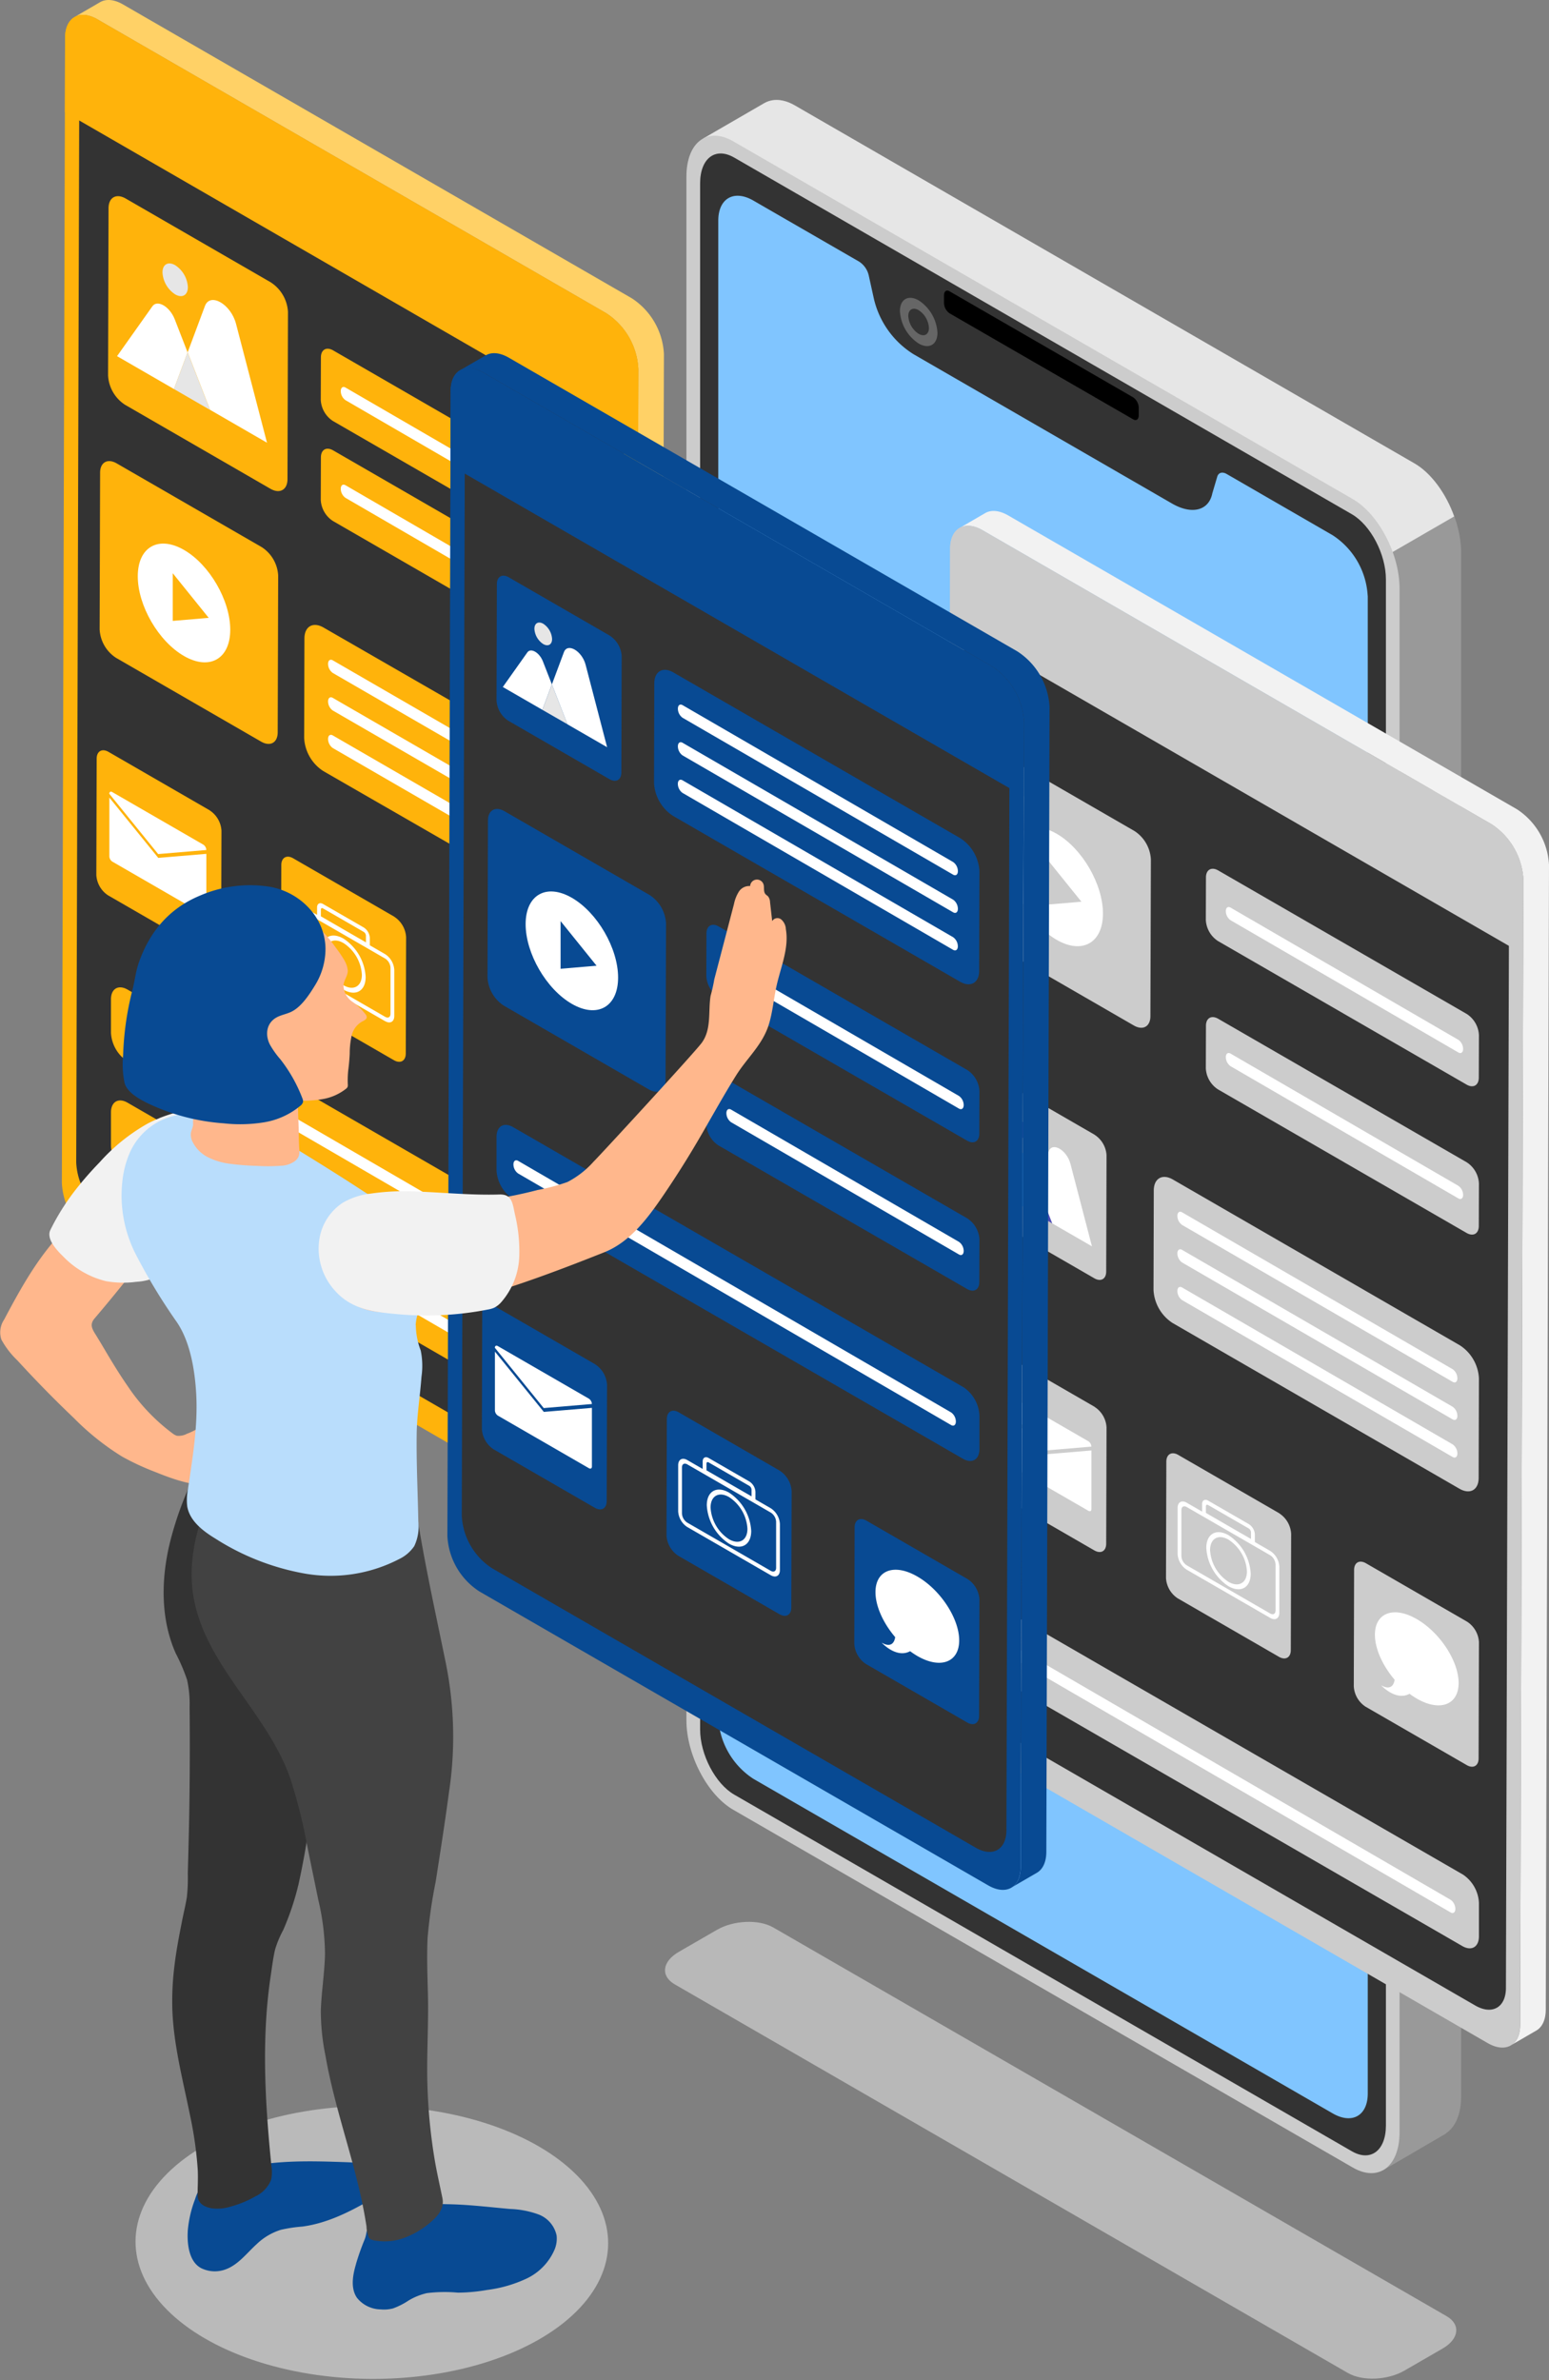 <svg xmlns="http://www.w3.org/2000/svg" width="296.531" height="455.522" viewBox="0 0 296.531 455.522">
  <rect x="0" y="0" width="296.531" height="455.522" fill="#808080" stroke="none"/>
  <g id="_1_1_C" data-name="1_1_C" transform="translate(-73.979 -8.913)">
    <g id="Grupo_112100" data-name="Grupo 112100" transform="translate(201.286 28.04)">
      <path id="Trazado_116216" data-name="Trazado 116216" d="M303.256,379.9,174.361,305.505c-2.752-1.589-2.416-4.381.775-6.215l7.314-4.225c3.192-1.835,8-2.042,10.764-.452L322.109,369c2.765,1.589,2.416,4.38-.775,6.215l-7.314,4.225c-3.192,1.835-8,2.042-10.764.452Z" transform="translate(-172.5 55.123)" fill="#f2f2f2" opacity="0.49"/>
      <path id="Trazado_116217" data-name="Trazado 116217" d="M314.275,93.251,195.666,24.766c-2.223-1.292-4.238-1.318-5.8-.439L178.17,31.1,191.945,41.81l3.373-.853V322.019c0,6.59,4.006,14.253,8.955,17.108L308.267,415.25v4.691l12.108-7.068v-.052c1.757-1.163,2.869-3.605,2.869-7.055V110.347c0-6.59-4.006-14.253-8.955-17.108Z" transform="translate(-170.843 -23.713)" fill="#999"/>
      <path id="Trazado_116218" data-name="Trazado 116218" d="M296.146,118.335V105.064l-11.668,8.761L233.5,92.465,195.3,64.671V40.946l-3.385.84-13.749-10.7,11.694-6.771c1.576-.879,3.566-.84,5.8.426l118.6,68.5c3.269,1.874,6.1,5.828,7.65,10.182l-25.779,14.9Z" transform="translate(-170.843 -23.715)" fill="#e6e6e6"/>
      <g id="Grupo_112098" data-name="Grupo 112098" transform="translate(4.096 6.84)">
        <path id="Trazado_116219" data-name="Trazado 116219" d="M303.234,417.853,184.625,349.381c-4.949-2.856-8.955-10.518-8.955-17.108V36.854c0-6.59,4.006-9.627,8.955-6.771L303.234,98.555c4.949,2.856,8.955,10.518,8.955,17.108V411.082C312.189,417.672,308.183,420.709,303.234,417.853Z" transform="translate(-175.67 -29.009)" fill="#ccc"/>
        <path id="Trazado_116220" data-name="Trazado 116220" d="M177.7,333.247V37.363c0-4.807,2.92-7.017,6.526-4.936L302.46,100.68c3.605,2.08,6.526,7.663,6.526,12.47V409.033c0,4.807-2.92,7.017-6.526,4.936L184.226,345.716c-3.605-2.08-6.526-7.663-6.526-12.47Z" transform="translate(-175.077 -28.239)" fill="#333"/>
        <path id="Trazado_116221" data-name="Trazado 116221" d="M304.724,114.46V401.079c0,4.264-3.011,5.944-6.693,3.825l-110.921-64.04a14.832,14.832,0,0,1-6.719-11.6V42.667c0-4.264,3.011-5.983,6.719-3.838l20.261,11.694a4.282,4.282,0,0,1,1.822,2.623l.943,4.277a17.056,17.056,0,0,0,7.688,10.841l49.452,28.557c3.773,2.171,7.017,1.344,7.688-1.951l.943-3.192c.233-.8.982-1.008,1.822-.517l20.287,11.72a14.8,14.8,0,0,1,6.693,11.591Z" transform="translate(-174.291 -26.41)" fill="#80c5ff"/>
        <g id="Grupo_112097" data-name="Grupo 112097" transform="translate(40.872 31.024)">
          <path id="Trazado_116222" data-name="Trazado 116222" d="M214.485,59.714c0,2.274-1.615,3.2-3.592,2.055a7.922,7.922,0,0,1-3.592-6.2c0-2.274,1.615-3.2,3.592-2.055A7.922,7.922,0,0,1,214.485,59.714Z" transform="translate(-207.3 -53.018)" fill="#666"/>
          <path id="Trazado_116223" data-name="Trazado 116223" d="M212.494,58.31c0,1.253-.879,1.757-1.977,1.124a4.376,4.376,0,0,1-1.977-3.4c0-1.24.879-1.757,1.977-1.124A4.356,4.356,0,0,1,212.494,58.31Z" transform="translate(-206.938 -52.544)" fill="#333"/>
        </g>
        <path id="Trazado_116224" data-name="Trazado 116224" d="M250.063,76.6,214.877,56.291a2.5,2.5,0,0,1-1.047-2V52.867c0-.775.465-1.124,1.047-.788l35.186,20.313a2.5,2.5,0,0,1,1.047,2v1.421C251.109,76.592,250.644,76.94,250.063,76.6Z" transform="translate(-164.52 -22.306)"/>
      </g>
      <g id="Grupo_112099" data-name="Grupo 112099" transform="translate(142.553 131.914)">
        <path id="Trazado_116225" data-name="Trazado 116225" d="M289.371,126.058a2.7,2.7,0,0,0-2.727.271,8.417,8.417,0,0,0-3.825,6.629l.1,35.109a2.66,2.66,0,0,0,1.124,2.455l2.132,1.24a2.66,2.66,0,0,1-1.124-2.455l-.1-35.109a8.451,8.451,0,0,1,3.825-6.629,2.7,2.7,0,0,1,2.727-.271l-2.132-1.24Z" transform="translate(-282.82 -125.801)" fill="#e6e6e6"/>
        <path id="Trazado_116226" data-name="Trazado 116226" d="M288.285,127.28c2.119-1.228,3.851-.246,3.851,2.2l.1,35.109a8.491,8.491,0,0,1-3.825,6.629c-2.119,1.228-3.851.22-3.851-2.2l-.1-35.109a8.451,8.451,0,0,1,3.825-6.629Z" transform="translate(-282.341 -125.524)" fill="#bfbfbf"/>
        <path id="Trazado_116227" data-name="Trazado 116227" d="M288.61,130.318c1.744-1.008,3.153-.194,3.153,1.8l.078,28.8a6.965,6.965,0,0,1-3.14,5.44c-1.744,1.008-3.153.181-3.153-1.8l-.078-28.8a6.925,6.925,0,0,1,3.14-5.44Z" transform="translate(-282.046 -124.608)" fill="#ccc"/>
      </g>
    </g>
    <g id="Grupo_112116" data-name="Grupo 112116" transform="translate(255.247 106.696)">
      <g id="Grupo_112101" data-name="Grupo 112101">
        <path id="Trazado_116228" data-name="Trazado 116228" d="M322.825,141.667l-97.4-56.236c-1.719-.982-3.269-1.085-4.393-.426l-4.9,2.843c1.124-.646,2.675-.556,4.393.426l97.4,56.236a13.533,13.533,0,0,1,6.151,10.648l-.62,219.141c0,1.938-.685,3.308-1.8,3.941l4.9-2.843c1.1-.646,1.783-2,1.8-3.941l.62-219.141a13.527,13.527,0,0,0-6.151-10.648Z" transform="translate(-213.713 -84.586)" fill="#f2f2f2"/>
        <path id="Trazado_116229" data-name="Trazado 116229" d="M324.625,154.516l-.039,14.24L324,373.656c-.013,3.915-2.765,5.479-6.19,3.515l-97.4-56.249A13.413,13.413,0,0,1,214.26,310.3l.581-204.9.039-14.24c.013-3.915,2.791-5.5,6.19-3.528l97.4,56.236a13.5,13.5,0,0,1,6.151,10.66Z" transform="translate(-214.26 -83.945)" fill="#ccc"/>
        <path id="Trazado_116230" data-name="Trazado 116230" d="M321.25,156.764l-.039,13.529-.556,194.693c-.013,3.709-2.636,5.207-5.879,3.334l-92.546-53.445a12.739,12.739,0,0,1-5.841-10.092l.556-194.693.039-13.529c.013-3.709,2.649-5.233,5.879-3.36l92.546,53.432A12.808,12.808,0,0,1,321.25,156.764Z" transform="translate(-213.638 -82.304)" fill="#333"/>
      </g>
      <g id="Grupo_112102" data-name="Grupo 112102" transform="translate(4.872 44.785)">
        <path id="Trazado_116231" data-name="Trazado 116231" d="M249.068,135.714a6.911,6.911,0,0,1,3.14,5.44l-.09,29.979c0,2-1.421,2.8-3.166,1.8L221.17,156.893a6.911,6.911,0,0,1-3.14-5.44l.09-29.979c0-1.99,1.421-2.8,3.166-1.8Z" transform="translate(-218.03 -119.245)" fill="#ccc"/>
        <path id="Trazado_116232" data-name="Trazado 116232" d="M232.531,132.675c-4.884-2.817-8.851-.569-8.851,5.04s3.954,12.444,8.851,15.261,8.851.556,8.851-5.039S237.416,135.492,232.531,132.675Zm-2.158,13.594v-9.136l6.887,8.541-6.887.581Z" transform="translate(-216.379 -115.676)" fill="#fff"/>
      </g>
      <g id="Grupo_112105" data-name="Grupo 112105" transform="translate(6.603 107.903)">
        <path id="Trazado_116233" data-name="Trazado 116233" d="M241.066,179.59a5,5,0,0,1,2.261,3.915l-.065,22.238c0,1.434-1.021,2.016-2.274,1.292l-19.357-11.177a4.98,4.98,0,0,1-2.261-3.915l.065-22.238c0-1.434,1.021-2.029,2.274-1.305l19.357,11.177Z" transform="translate(-219.37 -168.091)" fill="#ccc"/>
        <g id="Grupo_112104" data-name="Grupo 112104" transform="translate(1.202 8.972)">
          <g id="Grupo_112103" data-name="Grupo 112103" transform="translate(0 4.871)">
            <path id="Trazado_116234" data-name="Trazado 116234" d="M229.694,185.644l-1.822,4.884-7.572-4.368,4.7-6.629c.659-.93,2.313.026,2.972,1.719l1.719,4.406Z" transform="translate(-220.3 -178.697)" fill="#57b2ff"/>
            <path id="Trazado_116235" data-name="Trazado 116235" d="M230.967,191.843l-4.807-2.778,1.822-4.884Z" transform="translate(-218.588 -177.232)" fill="#4d4bb7"/>
            <path id="Trazado_116236" data-name="Trazado 116236" d="M238.127,197.781l-7.572-4.368-2.985-7.65,2.3-6.164c.685-1.848,3.45-.246,4.148,2.391l4.122,15.8Z" transform="translate(-218.176 -178.803)" fill="#fff"/>
          </g>
          <path id="Trazado_116237" data-name="Trazado 116237" d="M228.366,178.182c0,1.073-.762,1.5-1.693.969a3.748,3.748,0,0,1-1.693-2.92c0-1.073.762-1.5,1.693-.969A3.748,3.748,0,0,1,228.366,178.182Z" transform="translate(-218.933 -175.034)" fill="#4d4bb7"/>
        </g>
      </g>
      <g id="Grupo_112106" data-name="Grupo 112106" transform="translate(49.568 68.477)">
        <path id="Trazado_116238" data-name="Trazado 116238" d="M302.563,165.362a5.106,5.106,0,0,1,2.339,4.057l-.026,8.115c0,1.5-1.06,2.093-2.352,1.344l-47.565-27.459a5.126,5.126,0,0,1-2.339-4.057l.026-8.115c0-1.5,1.06-2.093,2.352-1.344l47.565,27.459Z" transform="translate(-252.62 -137.579)" fill="#ccc"/>
        <path id="Trazado_116239" data-name="Trazado 116239" d="M300.109,168.668l-43.624-25.314c-.5-.284-.9.013-.9.685h0a2.165,2.165,0,0,0,.9,1.732l43.624,25.314c.5.284.9-.013.9-.685h0A2.165,2.165,0,0,0,300.109,168.668Z" transform="translate(-251.755 -135.924)" fill="#fff"/>
      </g>
      <g id="Grupo_112107" data-name="Grupo 112107" transform="translate(49.568 96.866)">
        <path id="Trazado_116240" data-name="Trazado 116240" d="M302.563,187.332a5.126,5.126,0,0,1,2.339,4.057l-.026,8.115c0,1.5-1.06,2.093-2.352,1.344l-47.565-27.459a5.106,5.106,0,0,1-2.339-4.057l.026-8.115c0-1.5,1.06-2.093,2.352-1.344l47.565,27.459Z" transform="translate(-252.62 -159.549)" fill="#ccc"/>
        <path id="Trazado_116241" data-name="Trazado 116241" d="M300.109,190.288l-43.624-25.314c-.5-.284-.9.013-.9.685h0a2.165,2.165,0,0,0,.9,1.732L300.109,192.7c.5.284.9-.013.9-.685h0A2.165,2.165,0,0,0,300.109,190.288Z" transform="translate(-251.755 -157.996)" fill="#fff"/>
      </g>
      <g id="Grupo_112109" data-name="Grupo 112109" transform="translate(6.603 159.978)">
        <path id="Trazado_116242" data-name="Trazado 116242" d="M241.066,219.89a5,5,0,0,1,2.261,3.915l-.065,22.238c0,1.434-1.021,2.016-2.274,1.292l-19.357-11.177a4.98,4.98,0,0,1-2.261-3.915L219.435,210c0-1.434,1.021-2.029,2.274-1.305l19.357,11.177Z" transform="translate(-219.37 -208.391)" fill="#ccc"/>
        <g id="Grupo_112108" data-name="Grupo 112108" transform="translate(2.481 7.919)">
          <path id="Trazado_116243" data-name="Trazado 116243" d="M239.872,225.659v.026l-9.226.775-9.355-11.539h0c0-.362.258-.5.569-.323l17.432,10.066a1.263,1.263,0,0,1,.569.982Z" transform="translate(-221.29 -214.519)" fill="#fff"/>
          <path id="Trazado_116244" data-name="Trazado 116244" d="M230.642,226.939l9.226-.775v11.229c0,.362-.258.5-.569.323L221.869,227.65a1.263,1.263,0,0,1-.569-.982V215.4l9.226,11.371.142.168Z" transform="translate(-221.287 -214.262)" fill="#fff"/>
        </g>
      </g>
      <g id="Grupo_112110" data-name="Grupo 112110" transform="translate(9.407 210.763)">
        <path id="Trazado_116245" data-name="Trazado 116245" d="M310.843,297.839a6.925,6.925,0,0,1,3.14,5.44v6.487c-.026,2-1.434,2.817-3.179,1.809L224.68,261.851a6.96,6.96,0,0,1-3.14-5.44v-6.487c.026-2,1.447-2.8,3.179-1.8l86.124,49.723Z" transform="translate(-221.54 -247.693)" fill="#ccc"/>
        <path id="Trazado_116246" data-name="Trazado 116246" d="M307.838,301.191l-82.893-48.147c-.5-.284-.9.013-.9.685h0a2.165,2.165,0,0,0,.9,1.732l82.893,48.147c.5.284.9-.013.9-.685h0A2.165,2.165,0,0,0,307.838,301.191Z" transform="translate(-220.81 -246.161)" fill="#fff"/>
      </g>
      <g id="Grupo_112112" data-name="Grupo 112112" transform="translate(41.944 180.343)">
        <path id="Trazado_116247" data-name="Trazado 116247" d="M268.416,235.65a5,5,0,0,1,2.261,3.915l-.065,22.238c0,1.434-1.021,2.016-2.274,1.292l-19.357-11.177A4.98,4.98,0,0,1,246.72,248l.065-22.238c0-1.434,1.021-2.029,2.274-1.305l19.357,11.177Z" transform="translate(-246.72 -224.151)" fill="#ccc"/>
        <g id="Grupo_112111" data-name="Grupo 112111" transform="translate(2.223 8.903)">
          <path id="Trazado_116248" data-name="Trazado 116248" d="M266.169,253.569l-15.984-9.226a3.842,3.842,0,0,1-1.744-3.011v-8.813c0-1.111.788-1.551,1.744-.995l15.984,9.226a3.842,3.842,0,0,1,1.744,3.011v8.813C267.913,253.685,267.125,254.125,266.169,253.569Zm-15.984-21.218c-.569-.323-1.021-.065-1.021.581v8.813a2.228,2.228,0,0,0,1.021,1.757l15.984,9.226c.569.323,1.021.065,1.021-.581v-8.813a2.228,2.228,0,0,0-1.021-1.757Z" transform="translate(-248.44 -230.97)" fill="#fff"/>
          <path id="Trazado_116249" data-name="Trazado 116249" d="M256.941,246.18a9.4,9.4,0,0,1-4.251-7.34c0-2.7,1.912-3.773,4.251-2.429a9.4,9.4,0,0,1,4.251,7.34C261.193,246.451,259.28,247.524,256.941,246.18Zm0-8.916c-1.938-1.124-3.528-.22-3.528,2a7.764,7.764,0,0,0,3.528,6.073c1.938,1.124,3.528.22,3.528-2A7.764,7.764,0,0,0,256.941,237.264Z" transform="translate(-247.198 -229.641)" fill="#fff"/>
          <path id="Trazado_116250" data-name="Trazado 116250" d="M262.162,239.788,252.07,233.96v-2.106c0-.724.517-1.021,1.15-.659l7.8,4.5a2.528,2.528,0,0,1,1.15,1.977v2.106Zm-9.368-6.241,8.632,4.988v-1.279a.935.935,0,0,0-.413-.724l-7.8-4.5c-.233-.129-.414-.026-.414.233v1.279Z" transform="translate(-247.379 -231.041)" fill="#fff"/>
        </g>
      </g>
      <g id="Grupo_112113" data-name="Grupo 112113" transform="translate(77.893 201.08)">
        <path id="Trazado_116251" data-name="Trazado 116251" d="M296.236,251.688A5,5,0,0,1,298.5,255.6l-.065,22.238c0,1.434-1.021,2.016-2.274,1.292L276.8,267.956a4.98,4.98,0,0,1-2.261-3.915L274.6,241.8c0-1.434,1.021-2.016,2.274-1.292Z" transform="translate(-274.54 -240.199)" fill="#ccc"/>
        <path id="Trazado_116252" data-name="Trazado 116252" d="M285.682,249c-4.419-2.559-8.012-1.215-8.012,2.985,0,2.727,1.512,5.97,3.773,8.619-.1.711-.569,2.2-2.584,1.06,0,0,2.791,3.075,5.44,1.628a15.052,15.052,0,0,0,1.383.917c4.419,2.559,8.012,1.215,8.012-2.985S290.1,251.549,285.682,249Z" transform="translate(-273.625 -238.006)" fill="#fff"/>
      </g>
      <g id="Grupo_112115" data-name="Grupo 112115" transform="translate(39.554 127.45)">
        <path id="Trazado_116253" data-name="Trazado 116253" d="M303.522,215.448a8.023,8.023,0,0,1,3.644,6.319l-.052,19.034c0,2.326-1.654,3.256-3.67,2.093L248.514,211.17a8.023,8.023,0,0,1-3.644-6.319l.052-19.034c0-2.326,1.654-3.269,3.67-2.093Z" transform="translate(-244.87 -183.218)" fill="#ccc"/>
        <g id="Grupo_112114" data-name="Grupo 112114" transform="translate(4.561 6.666)">
          <path id="Trazado_116254" data-name="Trazado 116254" d="M301.108,218.515l-51.8-30.03c-.5-.284-.9.013-.9.685h0a2.165,2.165,0,0,0,.9,1.732l51.8,30.03c.5.284.9-.013.9-.685h0A2.165,2.165,0,0,0,301.108,218.515Z" transform="translate(-248.4 -188.377)" fill="#fff"/>
          <path id="Trazado_116255" data-name="Trazado 116255" d="M301.108,224.075l-51.8-30.03c-.5-.284-.9.013-.9.685h0a2.165,2.165,0,0,0,.9,1.732l51.8,30.03c.5.284.9-.013.9-.685h0A2.165,2.165,0,0,0,301.108,224.075Z" transform="translate(-248.4 -186.752)" fill="#fff"/>
          <path id="Trazado_116256" data-name="Trazado 116256" d="M301.108,229.645l-51.8-30.03c-.5-.284-.9.013-.9.685h0a2.165,2.165,0,0,0,.9,1.732l51.8,30.03c.5.284.9-.013.9-.685h0A2.165,2.165,0,0,0,301.108,229.645Z" transform="translate(-248.4 -185.125)" fill="#fff"/>
        </g>
      </g>
      <path id="Trazado_116257" data-name="Trazado 116257" d="M324.494,154.516l-.039,14.24L214.71,105.4l.039-14.24c.013-3.915,2.791-5.5,6.19-3.528l97.4,56.236a13.5,13.5,0,0,1,6.151,10.66Z" transform="translate(-214.128 -83.945)" fill="#ccc"/>
    </g>
    <g id="Grupo_112133" data-name="Grupo 112133" transform="translate(85.817 8.913)">
      <g id="Grupo_112117" data-name="Grupo 112117">
        <path id="Trazado_116258" data-name="Trazado 116258" d="M191.705,66,94.3,9.762c-1.719-.995-3.269-1.085-4.393-.426l-4.9,2.843c1.124-.646,2.675-.556,4.393.426l97.4,56.236a13.533,13.533,0,0,1,6.151,10.648l-.62,219.141c0,1.938-.685,3.308-1.8,3.941l4.9-2.843c1.1-.646,1.783-2,1.8-3.941l.62-219.141A13.527,13.527,0,0,0,191.705,66Z" transform="translate(-82.593 -8.913)" fill="#ffd166"/>
        <path id="Trazado_116259" data-name="Trazado 116259" d="M193.505,78.856l-.039,14.24L192.885,298c-.013,3.915-2.765,5.479-6.19,3.515l-97.4-56.249a13.413,13.413,0,0,1-6.151-10.622l.581-204.9L83.76,15.5c.013-3.915,2.791-5.5,6.19-3.528l97.4,56.236a13.5,13.5,0,0,1,6.151,10.66Z" transform="translate(-83.14 -8.268)" fill="#ffb30b"/>
        <path id="Trazado_116260" data-name="Trazado 116260" d="M190.13,81.094l-.039,13.529-.556,194.693c-.013,3.709-2.636,5.207-5.879,3.334L91.111,239.2a12.739,12.739,0,0,1-5.841-10.092L85.826,34.42l.039-13.529c.013-3.709,2.649-5.233,5.879-3.36L184.29,70.963a12.808,12.808,0,0,1,5.841,10.131Z" transform="translate(-82.518 -6.63)" fill="#333"/>
      </g>
      <g id="Grupo_112118" data-name="Grupo 112118" transform="translate(7.236 88.245)">
        <path id="Trazado_116261" data-name="Trazado 116261" d="M119.778,93.674a6.911,6.911,0,0,1,3.14,5.44l-.09,29.979c0,2-1.421,2.8-3.166,1.8L91.88,114.853a6.911,6.911,0,0,1-3.14-5.44l.09-29.979c0-1.99,1.421-2.8,3.166-1.8Z" transform="translate(-88.74 -77.205)" fill="#ffb30b"/>
        <path id="Trazado_116262" data-name="Trazado 116262" d="M103.241,90.635c-4.884-2.817-8.851-.569-8.851,5.04s3.954,12.444,8.851,15.261,8.851.556,8.851-5.04S108.126,93.452,103.241,90.635Zm-2.158,13.594V95.093l6.887,8.541-6.887.581Z" transform="translate(-87.089 -73.636)" fill="#fff"/>
      </g>
      <g id="Grupo_112121" data-name="Grupo 112121" transform="translate(8.852 37.544)">
        <path id="Trazado_116263" data-name="Trazado 116263" d="M121.17,54.485a7.2,7.2,0,0,1,3.256,5.634l-.09,31.981c0,2.067-1.473,2.894-3.269,1.861L93.233,77.886a7.128,7.128,0,0,1-3.243-5.621l.09-31.981c0-2.067,1.46-2.907,3.269-1.874l27.834,16.075Z" transform="translate(-89.99 -37.968)" fill="#ffb30b"/>
        <g id="Grupo_112120" data-name="Grupo 112120" transform="translate(1.719 12.873)">
          <g id="Grupo_112119" data-name="Grupo 112119" transform="translate(0 6.997)">
            <path id="Trazado_116264" data-name="Trazado 116264" d="M104.823,63.212l-2.61,7.017L91.32,63.936,98.078,54.4c.943-1.344,3.321.026,4.277,2.468l2.468,6.345Z" transform="translate(-91.32 -53.191)" fill="#fff"/>
            <path id="Trazado_116265" data-name="Trazado 116265" d="M106.65,72.109l-6.9-3.993,2.61-7.017Z" transform="translate(-88.857 -51.079)" fill="#e6e6e6"/>
            <path id="Trazado_116266" data-name="Trazado 116266" d="M116.963,80.655,106.07,74.362l-4.29-11.009,3.308-8.864c.995-2.649,4.975-.362,5.957,3.437l5.918,22.717Z" transform="translate(-88.264 -53.345)" fill="#fff"/>
          </g>
          <path id="Trazado_116267" data-name="Trazado 116267" d="M102.909,52.466c0,1.538-1.085,2.158-2.429,1.383a5.348,5.348,0,0,1-2.429-4.2c0-1.551,1.085-2.158,2.429-1.383A5.348,5.348,0,0,1,102.909,52.466Z" transform="translate(-89.354 -47.93)" fill="#e6e6e6"/>
        </g>
      </g>
      <g id="Grupo_112122" data-name="Grupo 112122" transform="translate(49.568 66.736)">
        <path id="Trazado_116268" data-name="Trazado 116268" d="M171.443,88.342a5.106,5.106,0,0,1,2.339,4.057l-.026,8.115c0,1.5-1.06,2.093-2.352,1.344L123.839,74.4a5.126,5.126,0,0,1-2.339-4.057l.026-8.115c0-1.5,1.06-2.093,2.352-1.344l47.565,27.459Z" transform="translate(-121.5 -60.559)" fill="#ffb30b"/>
        <path id="Trazado_116269" data-name="Trazado 116269" d="M168.989,91.648,125.365,66.334c-.5-.284-.9.013-.9.685h0a2.165,2.165,0,0,0,.9,1.732l43.624,25.314c.5.284.9-.013.9-.685h0a2.165,2.165,0,0,0-.9-1.732Z" transform="translate(-120.635 -58.904)" fill="#fff"/>
      </g>
      <g id="Grupo_112123" data-name="Grupo 112123" transform="translate(49.568 85.873)">
        <path id="Trazado_116270" data-name="Trazado 116270" d="M171.443,103.152a5.126,5.126,0,0,1,2.339,4.057l-.026,8.115c0,1.5-1.06,2.093-2.352,1.344L123.839,89.209a5.106,5.106,0,0,1-2.339-4.057l.026-8.115c0-1.5,1.06-2.093,2.352-1.344l47.565,27.459Z" transform="translate(-121.5 -75.369)" fill="#ffb30b"/>
        <path id="Trazado_116271" data-name="Trazado 116271" d="M168.989,106.118,125.365,80.8c-.5-.284-.9.013-.9.685h0a2.165,2.165,0,0,0,.9,1.732l43.624,25.314c.5.284.9-.013.9-.685h0A2.165,2.165,0,0,0,168.989,106.118Z" transform="translate(-120.635 -73.813)" fill="#fff"/>
      </g>
      <g id="Grupo_112125" data-name="Grupo 112125" transform="translate(6.603 143.584)">
        <path id="Trazado_116272" data-name="Trazado 116272" d="M109.946,131.53a5,5,0,0,1,2.261,3.915l-.065,22.238c0,1.434-1.021,2.016-2.274,1.292L90.511,147.8a4.98,4.98,0,0,1-2.261-3.915l.065-22.238c0-1.434,1.021-2.029,2.274-1.305l19.357,11.177Z" transform="translate(-88.25 -120.031)" fill="#ffb30b"/>
        <g id="Grupo_112124" data-name="Grupo 112124" transform="translate(2.481 7.919)">
          <path id="Trazado_116273" data-name="Trazado 116273" d="M108.752,137.3v.026l-9.226.775L90.17,126.561h0c0-.362.258-.5.569-.323L108.17,136.3a1.263,1.263,0,0,1,.569.982Z" transform="translate(-90.17 -126.159)" fill="#fff"/>
          <path id="Trazado_116274" data-name="Trazado 116274" d="M99.522,138.579l9.226-.775v11.229c0,.362-.258.5-.569.323L90.749,139.29a1.263,1.263,0,0,1-.569-.982V127.04l9.226,11.371.142.168Z" transform="translate(-90.167 -125.902)" fill="#fff"/>
        </g>
      </g>
      <g id="Grupo_112126" data-name="Grupo 112126" transform="translate(9.407 210.599)">
        <path id="Trazado_116275" data-name="Trazado 116275" d="M179.723,222.039a6.925,6.925,0,0,1,3.14,5.44v6.487c-.026,2-1.434,2.817-3.179,1.809L93.56,186.051a6.96,6.96,0,0,1-3.14-5.44v-6.487c.026-2,1.447-2.8,3.179-1.8l86.124,49.723Z" transform="translate(-90.42 -171.893)" fill="#ffb30b"/>
        <path id="Trazado_116276" data-name="Trazado 116276" d="M176.718,225.4,93.825,177.254c-.5-.284-.9.013-.9.685h0a2.165,2.165,0,0,0,.9,1.732l82.893,48.147c.5.284.9-.013.9-.685h0A2.165,2.165,0,0,0,176.718,225.4Z" transform="translate(-89.69 -170.358)" fill="#fff"/>
      </g>
      <g id="Grupo_112127" data-name="Grupo 112127" transform="translate(9.407 188.955)">
        <path id="Trazado_116277" data-name="Trazado 116277" d="M179.723,205.289a6.925,6.925,0,0,1,3.14,5.44v6.487c-.026,2-1.434,2.817-3.179,1.809L93.56,169.3a6.96,6.96,0,0,1-3.14-5.44v-6.487c.026-2,1.447-2.8,3.179-1.8L179.723,205.3Z" transform="translate(-90.42 -155.143)" fill="#ffb30b"/>
        <path id="Trazado_116278" data-name="Trazado 116278" d="M176.718,208.641,93.825,160.494c-.5-.284-.9.013-.9.685h0a2.165,2.165,0,0,0,.9,1.732l82.893,48.147c.5.284.9-.013.9-.685h0A2.165,2.165,0,0,0,176.718,208.641Z" transform="translate(-89.69 -153.611)" fill="#fff"/>
      </g>
      <g id="Grupo_112129" data-name="Grupo 112129" transform="translate(41.944 163.949)">
        <path id="Trazado_116279" data-name="Trazado 116279" d="M137.3,147.29a5,5,0,0,1,2.261,3.915l-.065,22.238c0,1.434-1.021,2.016-2.274,1.292l-19.357-11.177a4.98,4.98,0,0,1-2.261-3.915l.065-22.238c0-1.434,1.021-2.029,2.274-1.305L137.3,147.277Z" transform="translate(-115.6 -135.791)" fill="#ffb30b"/>
        <g id="Grupo_112128" data-name="Grupo 112128" transform="translate(2.223 8.903)">
          <path id="Trazado_116280" data-name="Trazado 116280" d="M135.049,165.2l-15.984-9.226a3.846,3.846,0,0,1-1.744-3.024v-8.813c0-1.111.788-1.551,1.744-.995l15.984,9.226a3.842,3.842,0,0,1,1.744,3.011v8.813c0,1.111-.788,1.551-1.744.995Zm-15.984-21.218c-.569-.323-1.021-.065-1.021.581v8.813a2.228,2.228,0,0,0,1.021,1.757l15.984,9.226c.569.323,1.021.065,1.021-.581v-8.813a2.228,2.228,0,0,0-1.021-1.757Z" transform="translate(-117.32 -142.615)" fill="#fff"/>
          <path id="Trazado_116281" data-name="Trazado 116281" d="M125.821,157.82a9.4,9.4,0,0,1-4.251-7.34c0-2.7,1.912-3.773,4.251-2.429a9.4,9.4,0,0,1,4.251,7.34C130.073,158.091,128.16,159.164,125.821,157.82Zm0-8.916c-1.938-1.124-3.528-.22-3.528,2a7.764,7.764,0,0,0,3.528,6.073c1.938,1.124,3.528.22,3.528-2A7.764,7.764,0,0,0,125.821,148.9Z" transform="translate(-116.078 -141.281)" fill="#fff"/>
          <path id="Trazado_116282" data-name="Trazado 116282" d="M131.042,151.428,120.95,145.6v-2.106c0-.724.517-1.021,1.15-.659l7.8,4.5a2.528,2.528,0,0,1,1.15,1.977v2.106Zm-9.368-6.241,8.632,4.988V148.9a.935.935,0,0,0-.413-.724l-7.8-4.5c-.233-.129-.413-.026-.413.233Z" transform="translate(-116.259 -142.681)" fill="#fff"/>
        </g>
      </g>
      <g id="Grupo_112130" data-name="Grupo 112130" transform="translate(77.893 184.686)">
        <path id="Trazado_116283" data-name="Trazado 116283" d="M165.116,163.328a5,5,0,0,1,2.261,3.915l-.065,22.238c0,1.434-1.021,2.016-2.274,1.292L145.681,179.6a4.98,4.98,0,0,1-2.261-3.915l.065-22.238c0-1.434,1.021-2.016,2.274-1.292l19.357,11.177Z" transform="translate(-143.42 -151.839)" fill="#ffad66"/>
        <path id="Trazado_116284" data-name="Trazado 116284" d="M154.572,160.643c-4.419-2.559-8.012-1.215-8.012,2.985,0,2.727,1.512,5.97,3.773,8.619-.1.711-.569,2.2-2.584,1.06,0,0,2.791,3.075,5.44,1.628a15.066,15.066,0,0,0,1.383.917c4.419,2.559,8.012,1.215,8.012-2.985s-3.592-9.678-8.012-12.224Z" transform="translate(-142.503 -149.646)" fill="#fff"/>
      </g>
      <g id="Grupo_112132" data-name="Grupo 112132" transform="translate(46.389 119.598)">
        <path id="Trazado_116285" data-name="Trazado 116285" d="M170.856,129.666a8.023,8.023,0,0,1,3.644,6.319l-.052,19.034c0,2.326-1.654,3.256-3.67,2.093L122.684,129.42a8.023,8.023,0,0,1-3.644-6.319l.052-19.034c0-2.326,1.654-3.269,3.67-2.093l48.095,27.691Z" transform="translate(-119.04 -101.468)" fill="#ffb30b"/>
        <g id="Grupo_112131" data-name="Grupo 112131" transform="translate(4.574 6.666)">
          <path id="Trazado_116286" data-name="Trazado 116286" d="M168.439,132.733l-44.955-26c-.5-.284-.9.013-.9.685h0a2.165,2.165,0,0,0,.9,1.732l44.955,26c.5.284.9-.013.9-.685h0A2.165,2.165,0,0,0,168.439,132.733Z" transform="translate(-122.58 -106.627)" fill="#fff"/>
          <path id="Trazado_116287" data-name="Trazado 116287" d="M168.439,138.293l-44.955-26c-.5-.284-.9.013-.9.685h0a2.165,2.165,0,0,0,.9,1.732l44.955,26c.5.284.9-.013.9-.685h0A2.165,2.165,0,0,0,168.439,138.293Z" transform="translate(-122.58 -105.002)" fill="#fff"/>
          <path id="Trazado_116288" data-name="Trazado 116288" d="M168.439,143.853l-44.955-26c-.5-.284-.9.013-.9.685h0a2.165,2.165,0,0,0,.9,1.732l44.955,26c.5.284.9-.013.9-.685h0A2.165,2.165,0,0,0,168.439,143.853Z" transform="translate(-122.58 -103.378)" fill="#fff"/>
        </g>
      </g>
      <path id="Trazado_116289" data-name="Trazado 116289" d="M193.374,78.856l-.039,14.24L83.59,29.74l.039-14.24c.013-3.915,2.791-5.5,6.19-3.528l97.4,56.236a13.5,13.5,0,0,1,6.151,10.66Z" transform="translate(-83.008 -8.268)" fill="#ffb30b"/>
    </g>
    <g id="Grupo_112149" data-name="Grupo 112149" transform="translate(159.626 76.498)">
      <g id="Grupo_112134" data-name="Grupo 112134" transform="translate(0)">
        <path id="Trazado_116290" data-name="Trazado 116290" d="M248.835,118.3l-97.4-56.236c-1.719-.982-3.269-1.085-4.393-.426l-4.9,2.843c1.124-.646,2.675-.556,4.393.426l97.4,56.236a13.533,13.533,0,0,1,6.151,10.648l-.62,219.141c0,1.938-.685,3.308-1.8,3.941l4.9-2.843c1.1-.646,1.783-2,1.8-3.941l.62-219.141a13.527,13.527,0,0,0-6.151-10.648Z" transform="translate(-139.711 -61.216)" fill="#084a93"/>
        <path id="Trazado_116291" data-name="Trazado 116291" d="M250.625,131.156l-.039,14.24L250,350.3c-.013,3.915-2.765,5.479-6.19,3.515l-97.4-56.249a13.413,13.413,0,0,1-6.151-10.622l.581-204.9.039-14.24c.013-3.915,2.791-5.5,6.19-3.528l97.4,56.236a13.5,13.5,0,0,1,6.151,10.66Z" transform="translate(-140.26 -60.572)" fill="#084a93"/>
        <path id="Trazado_116292" data-name="Trazado 116292" d="M247.25,133.393l-.039,13.529-.556,194.693c-.013,3.709-2.636,5.207-5.879,3.334L148.231,291.5a12.739,12.739,0,0,1-5.841-10.092l.556-194.693.039-13.529c.013-3.709,2.649-5.233,5.879-3.347l92.546,53.432a12.808,12.808,0,0,1,5.841,10.131Z" transform="translate(-139.638 -58.933)" fill="#333"/>
      </g>
      <g id="Grupo_112135" data-name="Grupo 112135" transform="translate(7.676 87.231)">
        <path id="Trazado_116293" data-name="Trazado 116293" d="M177.238,145.194a6.911,6.911,0,0,1,3.14,5.44l-.09,29.979c0,2-1.421,2.8-3.166,1.8L149.34,166.373a6.911,6.911,0,0,1-3.14-5.44l.09-29.979c0-2,1.421-2.8,3.166-1.8Z" transform="translate(-146.2 -128.723)" fill="#084a93"/>
        <path id="Trazado_116294" data-name="Trazado 116294" d="M160.7,142.155c-4.884-2.817-8.851-.569-8.851,5.039s3.954,12.444,8.851,15.261,8.851.556,8.851-5.04S165.586,144.972,160.7,142.155Zm-2.158,13.594v-9.136l6.887,8.541-6.887.581Z" transform="translate(-144.549 -125.154)" fill="#fff"/>
      </g>
      <g id="Grupo_112138" data-name="Grupo 112138" transform="translate(9.407 42.584)">
        <path id="Trazado_116295" data-name="Trazado 116295" d="M169.236,105.67a5,5,0,0,1,2.261,3.915l-.065,22.238c0,1.434-1.021,2.016-2.274,1.292L149.8,121.939a4.98,4.98,0,0,1-2.261-3.915l.065-22.238c0-1.434,1.021-2.029,2.274-1.305l19.357,11.177Z" transform="translate(-147.54 -94.171)" fill="#084a93"/>
        <g id="Grupo_112137" data-name="Grupo 112137" transform="translate(1.202 8.972)">
          <g id="Grupo_112136" data-name="Grupo 112136" transform="translate(0 4.871)">
            <path id="Trazado_116296" data-name="Trazado 116296" d="M157.864,111.724l-1.822,4.884-7.572-4.368,4.7-6.629c.659-.93,2.313.026,2.972,1.719l1.719,4.406Z" transform="translate(-148.47 -104.777)" fill="#fff"/>
            <path id="Trazado_116297" data-name="Trazado 116297" d="M159.137,117.91l-4.807-2.765,1.822-4.884Z" transform="translate(-146.758 -103.312)" fill="#e6e6e6"/>
            <path id="Trazado_116298" data-name="Trazado 116298" d="M166.3,123.861l-7.572-4.368-2.985-7.65,2.3-6.164c.685-1.848,3.45-.246,4.148,2.391l4.122,15.8Z" transform="translate(-146.346 -104.883)" fill="#fff"/>
          </g>
          <path id="Trazado_116299" data-name="Trazado 116299" d="M156.536,104.262c0,1.073-.762,1.5-1.693.969a3.748,3.748,0,0,1-1.693-2.92c0-1.073.762-1.5,1.693-.969A3.748,3.748,0,0,1,156.536,104.262Z" transform="translate(-147.103 -101.114)" fill="#e6e6e6"/>
        </g>
      </g>
      <g id="Grupo_112139" data-name="Grupo 112139" transform="translate(49.568 109.4)">
        <path id="Trazado_116300" data-name="Trazado 116300" d="M228.563,173.662a5.106,5.106,0,0,1,2.339,4.057l-.026,8.115c0,1.5-1.06,2.093-2.352,1.344l-47.565-27.459a5.126,5.126,0,0,1-2.339-4.057l.026-8.115c0-1.5,1.06-2.093,2.352-1.344Z" transform="translate(-178.62 -145.879)" fill="#084a93"/>
        <path id="Trazado_116301" data-name="Trazado 116301" d="M226.119,176.978l-43.624-25.314c-.5-.284-.9.013-.9.685h0a2.165,2.165,0,0,0,.9,1.732l43.624,25.314c.5.284.9-.013.9-.685h0A2.165,2.165,0,0,0,226.119,176.978Z" transform="translate(-177.752 -144.221)" fill="#fff"/>
      </g>
      <g id="Grupo_112140" data-name="Grupo 112140" transform="translate(49.568 137.789)">
        <path id="Trazado_116302" data-name="Trazado 116302" d="M228.563,195.632a5.126,5.126,0,0,1,2.339,4.057l-.026,8.115c0,1.5-1.06,2.093-2.352,1.344l-47.565-27.459a5.106,5.106,0,0,1-2.339-4.057l.026-8.115c0-1.5,1.06-2.093,2.352-1.344Z" transform="translate(-178.62 -167.849)" fill="#084a93"/>
        <path id="Trazado_116303" data-name="Trazado 116303" d="M226.119,198.588l-43.624-25.314c-.5-.284-.9.013-.9.685h0a2.165,2.165,0,0,0,.9,1.732L226.119,201c.5.284.9-.013.9-.685h0A2.165,2.165,0,0,0,226.119,198.588Z" transform="translate(-177.752 -166.296)" fill="#fff"/>
      </g>
      <g id="Grupo_112142" data-name="Grupo 112142" transform="translate(6.603 182.023)">
        <path id="Trazado_116304" data-name="Trazado 116304" d="M167.066,213.58a5,5,0,0,1,2.261,3.915l-.065,22.238c0,1.434-1.021,2.016-2.274,1.292l-19.357-11.177a4.98,4.98,0,0,1-2.261-3.915l.065-22.238c0-1.434,1.021-2.029,2.274-1.305l19.357,11.177Z" transform="translate(-145.37 -202.081)" fill="#084a93"/>
        <g id="Grupo_112141" data-name="Grupo 112141" transform="translate(2.481 7.919)">
          <path id="Trazado_116305" data-name="Trazado 116305" d="M165.872,219.349v.026l-9.226.775-9.355-11.539h0c0-.362.258-.5.569-.323l17.432,10.066a1.263,1.263,0,0,1,.569.982Z" transform="translate(-147.29 -208.209)" fill="#fff"/>
          <path id="Trazado_116306" data-name="Trazado 116306" d="M156.642,220.629l9.226-.775v11.229c0,.362-.258.5-.569.323L147.869,221.34a1.263,1.263,0,0,1-.569-.982V209.09l9.226,11.371.142.168Z" transform="translate(-147.287 -207.952)" fill="#fff"/>
        </g>
      </g>
      <g id="Grupo_112143" data-name="Grupo 112143" transform="translate(9.407 147.692)">
        <path id="Trazado_116307" data-name="Trazado 116307" d="M236.843,225.659a6.925,6.925,0,0,1,3.14,5.44v6.487c-.026,2-1.434,2.817-3.179,1.809L150.68,189.671a6.96,6.96,0,0,1-3.14-5.44v-6.487c.026-2,1.447-2.8,3.179-1.8l86.124,49.723Z" transform="translate(-147.54 -175.513)" fill="#084a93"/>
        <path id="Trazado_116308" data-name="Trazado 116308" d="M233.838,229.011l-82.893-48.147c-.5-.284-.9.013-.9.685h0a2.165,2.165,0,0,0,.9,1.732l82.893,48.147c.5.284.9-.013.9-.685h0a2.165,2.165,0,0,0-.9-1.732Z" transform="translate(-146.81 -173.981)" fill="#fff"/>
      </g>
      <g id="Grupo_112145" data-name="Grupo 112145" transform="translate(41.944 202.388)">
        <path id="Trazado_116309" data-name="Trazado 116309" d="M194.416,229.34a5,5,0,0,1,2.261,3.915l-.065,22.238c0,1.434-1.021,2.016-2.274,1.292l-19.357-11.177a4.98,4.98,0,0,1-2.261-3.915l.065-22.238c0-1.434,1.021-2.029,2.274-1.305l19.357,11.177Z" transform="translate(-172.72 -217.841)" fill="#084a93"/>
        <g id="Grupo_112144" data-name="Grupo 112144" transform="translate(2.235 8.903)">
          <path id="Trazado_116310" data-name="Trazado 116310" d="M192.179,247.249l-15.984-9.226a3.842,3.842,0,0,1-1.744-3.011V226.2c0-1.111.788-1.551,1.744-.995l15.984,9.226a3.842,3.842,0,0,1,1.744,3.011v8.813C193.923,247.365,193.135,247.8,192.179,247.249Zm-15.984-21.218c-.569-.323-1.021-.065-1.021.581v8.813a2.228,2.228,0,0,0,1.021,1.757l15.984,9.226c.569.323,1.021.065,1.021-.581v-8.813a2.228,2.228,0,0,0-1.021-1.757Z" transform="translate(-174.45 -224.662)" fill="#fff"/>
          <path id="Trazado_116311" data-name="Trazado 116311" d="M182.941,239.87a9.4,9.4,0,0,1-4.251-7.34c0-2.7,1.912-3.773,4.251-2.429a9.376,9.376,0,0,1,4.251,7.34C187.193,240.141,185.28,241.214,182.941,239.87Zm0-8.916c-1.938-1.124-3.528-.22-3.528,2a7.764,7.764,0,0,0,3.528,6.073c1.938,1.124,3.528.22,3.528-2A7.764,7.764,0,0,0,182.941,230.954Z" transform="translate(-173.211 -223.331)" fill="#fff"/>
          <path id="Trazado_116312" data-name="Trazado 116312" d="M188.172,233.478,178.08,227.65v-2.106c0-.724.517-1.021,1.15-.659l7.8,4.5a2.528,2.528,0,0,1,1.15,1.977v2.106Zm-9.368-6.241,8.632,4.988v-1.279a.935.935,0,0,0-.414-.724l-7.8-4.5c-.233-.129-.413-.026-.413.233v1.279Z" transform="translate(-173.389 -224.731)" fill="#fff"/>
        </g>
      </g>
      <g id="Grupo_112146" data-name="Grupo 112146" transform="translate(77.893 223.124)">
        <path id="Trazado_116313" data-name="Trazado 116313" d="M222.236,245.378a5,5,0,0,1,2.261,3.915l-.065,22.238c0,1.434-1.021,2.016-2.274,1.292L202.8,261.646a4.98,4.98,0,0,1-2.261-3.915l.065-22.238c0-1.434,1.021-2.016,2.274-1.292Z" transform="translate(-200.54 -233.889)" fill="#084a93"/>
        <path id="Trazado_116314" data-name="Trazado 116314" d="M211.692,242.693c-4.419-2.559-8.012-1.215-8.012,2.985,0,2.727,1.512,5.97,3.773,8.619-.1.711-.569,2.2-2.584,1.06,0,0,2.791,3.075,5.44,1.628a15.069,15.069,0,0,0,1.383.917c4.419,2.559,8.012,1.215,8.012-2.985S216.111,245.239,211.692,242.693Z" transform="translate(-199.623 -231.696)" fill="#fff"/>
      </g>
      <g id="Grupo_112148" data-name="Grupo 112148" transform="translate(39.554 60.606)">
        <path id="Trazado_116315" data-name="Trazado 116315" d="M229.522,140.348a8.023,8.023,0,0,1,3.644,6.319l-.052,19.034c0,2.326-1.654,3.256-3.67,2.093L174.514,136.07a8.023,8.023,0,0,1-3.644-6.319l.052-19.034c0-2.326,1.654-3.269,3.67-2.093Z" transform="translate(-170.87 -108.118)" fill="#084a93"/>
        <g id="Grupo_112147" data-name="Grupo 112147" transform="translate(4.561 6.653)">
          <path id="Trazado_116316" data-name="Trazado 116316" d="M227.108,143.4l-51.8-30.03c-.5-.284-.9.013-.9.685h0a2.165,2.165,0,0,0,.9,1.732l51.8,30.03c.5.284.9-.013.9-.685h0A2.165,2.165,0,0,0,227.108,143.4Z" transform="translate(-174.4 -113.267)" fill="#fff"/>
          <path id="Trazado_116317" data-name="Trazado 116317" d="M227.108,148.975l-51.8-30.03c-.5-.284-.9.013-.9.685h0a2.165,2.165,0,0,0,.9,1.732l51.8,30.03c.5.284.9-.013.9-.685h0A2.165,2.165,0,0,0,227.108,148.975Z" transform="translate(-174.4 -111.639)" fill="#fff"/>
          <path id="Trazado_116318" data-name="Trazado 116318" d="M227.108,154.535,175.3,124.5c-.5-.284-.9.013-.9.685h0a2.165,2.165,0,0,0,.9,1.732l51.8,30.03c.5.284.9-.013.9-.685h0A2.165,2.165,0,0,0,227.108,154.535Z" transform="translate(-174.4 -110.015)" fill="#fff"/>
        </g>
      </g>
      <path id="Trazado_116319" data-name="Trazado 116319" d="M250.494,131.156l-.039,14.24L140.71,82.04l.039-14.24c.013-3.915,2.791-5.5,6.19-3.528l97.4,56.236a13.5,13.5,0,0,1,6.151,10.66Z" transform="translate(-140.128 -60.572)" fill="#084a93"/>
    </g>
    <g id="Grupo_112150" data-name="Grupo 112150" transform="translate(73.979 177.244)">
      <ellipse id="Elipse_4717" data-name="Elipse 4717" cx="26.115" cy="45.239" rx="26.115" ry="45.239" transform="matrix(0.005, -1, 1, 0.005, 25.814, 286.702)" fill="#f2f2f2" opacity="0.51"/>
      <path id="Trazado_116320" data-name="Trazado 116320" d="M118.38,230.474a.434.434,0,0,0-.362-.065,14.035,14.035,0,0,0-4.729,1.318c-1.176.556-2.274,1.279-3.5,1.719a3.37,3.37,0,0,1-1.977.388,3.255,3.255,0,0,1-.633-.323,36.6,36.6,0,0,1-8.722-9.123c-1.421-2.042-2.727-4.161-4.006-6.306-.633-1.073-1.266-2.145-1.912-3.2-.749-1.24-1.576-2.2-.452-3.5q5-5.873,9.691-11.991a14.76,14.76,0,0,0,3.928-9.226c.323-2.52.672-5.052.749-7.6.065-2.093-1.874-2.856-3.747-3.011A12.114,12.114,0,0,0,90.6,186.5c-.659,1.5-1.163,3.062-1.951,4.5a36.921,36.921,0,0,1-4.574,5.867c-3.747,4.445-6.577,9.588-9.3,14.731a4.373,4.373,0,0,0-.53,3.838,16.4,16.4,0,0,0,3.075,3.993q5.214,5.7,10.816,11.035a49.61,49.61,0,0,0,9.187,7.34,47.869,47.869,0,0,0,6.228,2.907c3.773,1.525,7.766,2.972,11.8,2.468.026-1.189-.181-2.391.543-3.373.594-.8,1.512-1.37,1.887-2.326a5.838,5.838,0,0,0,.271-1.564c.142-1.68.271-3.36.413-5.027,0-.142.013-.3-.09-.388Z" transform="translate(-73.979 -127.4)" fill="#ffb78c"/>
      <path id="Trazado_116321" data-name="Trazado 116321" d="M102.248,174.915c-.7.284-1.383.607-2.055.943a35.918,35.918,0,0,0-9.252,7.43,65.125,65.125,0,0,0-4.574,5.22,44.356,44.356,0,0,0-4.884,7.766c-.853,1.757,1.37,4.006,2.52,5.13a16.872,16.872,0,0,0,8.141,4.665,18.964,18.964,0,0,0,5.737.129,11.49,11.49,0,0,0,4.213-1.047c.065-.039.142-.078.168-.155a.334.334,0,0,0-.039-.246,5.548,5.548,0,0,1-.827-2.481,8.091,8.091,0,0,1,1.06-2.313,53.564,53.564,0,0,0,2.235-5.414c.9-2.571,1.6-5.22,2.7-7.714a17.323,17.323,0,0,0,1.331-3.489,12.458,12.458,0,0,0,.1-3.4,10.494,10.494,0,0,0-.594-3.631c-.207-.465-.517-.749-.556-1.253a5.739,5.739,0,0,1,.194-1.757c-.362.065-.724.129-1.085.207a26.656,26.656,0,0,0-4.536,1.4Z" transform="translate(-71.842 -129.214)" fill="#f2f2f2"/>
      <path id="Trazado_116322" data-name="Trazado 116322" d="M101.782,342.771c-.078,2.365.362,5.543,2.61,6.693a5.913,5.913,0,0,0,4.665.22c2.429-.892,4.045-3.114,5.957-4.846a11.731,11.731,0,0,1,4.613-2.726,27.765,27.765,0,0,1,4.135-.62c4.523-.607,8.722-2.636,12.676-4.923a3.744,3.744,0,0,0,.659-6.034c-1.292-1.163-3.179-1.292-4.923-1.357-6.5-.233-13.077-.426-19.421.995a13.53,13.53,0,0,0-3.734,1.318,10.967,10.967,0,0,0-2.365,1.861c-.375.388-.491.711-1.047.5-.129-.052-.879-.607-.711-.8a9.546,9.546,0,0,0-1.693,3.2,22.037,22.037,0,0,0-1.408,6.151,3.148,3.148,0,0,1-.013.349Z" transform="translate(-65.858 -83.717)" fill="#084a93"/>
      <path id="Trazado_116323" data-name="Trazado 116323" d="M124.128,229.929a15.105,15.105,0,0,0-2.08-4.678,14.315,14.315,0,0,0-3.747-3.166c-3.114-2.042-8.128-3.838-10.854-.129a21.055,21.055,0,0,0-1.874,4.277c-1.06,2.52-2.274,4.975-3.282,7.508a64.159,64.159,0,0,0-2.972,9.2c-1.6,6.874-1.654,14.33,1.228,20.778a35.829,35.829,0,0,1,2.158,5.039,21.012,21.012,0,0,1,.491,5.091v.426q.1,10.525-.09,21.063c-.065,3.515-.168,7.017-.258,10.531a32.615,32.615,0,0,1-.181,4.484c-.258,1.615-.659,3.2-.969,4.807-.543,2.752-1.073,5.518-1.4,8.3a54.33,54.33,0,0,0-.413,8.322c.233,6.913,2.042,13.632,3.4,20.378a72.736,72.736,0,0,1,1.46,10.286c.09,1.667-.013,3.308-.026,4.962,0,1.473,1.189,2.236,2.662,2.494a8.434,8.434,0,0,0,3.67-.323,19.811,19.811,0,0,0,4.691-1.925,5.974,5.974,0,0,0,3.05-3.192,6.883,6.883,0,0,0,.065-2.623c-1.228-12.2-1.951-24.564-.1-36.685.233-1.564.426-3.14.775-4.678a19.4,19.4,0,0,1,1.576-3.812,51.515,51.515,0,0,0,2.946-8.813,155.827,155.827,0,0,0,2.907-18.62c.31-2.559.633-5.117,1.034-7.676.93-5.892,2.3-11.733,2.584-17.69.556-11.565-2.972-22.9-6.448-33.946Z" transform="translate(-66.896 -115.626)" fill="#333"/>
      <path id="Trazado_116324" data-name="Trazado 116324" d="M126.86,346.822c-.633,2.132-1.073,4.613.181,6.448a5.917,5.917,0,0,0,4.523,2.223,6.845,6.845,0,0,0,2.4-.194,14,14,0,0,0,2.972-1.512,11.927,11.927,0,0,1,3.5-1.408,27.67,27.67,0,0,1,5.944-.09,33.724,33.724,0,0,0,5.582-.517A25.245,25.245,0,0,0,159.5,349.6a10.906,10.906,0,0,0,5.363-5.531,5.45,5.45,0,0,0,.4-2.714,5.531,5.531,0,0,0-3.463-4.032,17.439,17.439,0,0,0-5.427-1.047c-4.057-.362-8.1-.866-12.185-.917a32.837,32.837,0,0,0-12,1.835,6.675,6.675,0,0,0-2.339,1.331c-1.073,1.021-.827,2.352-1.344,3.605a46.988,46.988,0,0,0-1.654,4.691Z" transform="translate(-58.709 -81.864)" fill="#084a93"/>
      <path id="Trazado_116325" data-name="Trazado 116325" d="M151.706,288.189a70.945,70.945,0,0,0-.62-23.944c-2.61-12.87-5.634-25.792-6.861-38.895.271,2.907-2.765,8.115-5.078,9.795-.892.659-2.714.762-3.786.84a18.406,18.406,0,0,1-8.05-1.253c-3.5-1.357-6.551-3.5-9.808-5.311-2.507-1.4-5.13-3.993-7.779-1.719-4.962,4.251-7.275,12.7-7.353,18.956-.194,15.765,14.007,25.34,18.892,39.386a99.687,99.687,0,0,1,3.2,12.728c.711,3.489,1.434,6.978,2.145,10.454A46.248,46.248,0,0,1,127.9,319.7c-.09,3.579-.672,7.133-.8,10.712a43.078,43.078,0,0,0,.9,8.722c.465,2.688,1.073,5.35,1.744,7.986,2.093,8.205,4.846,16.281,6.1,24.655a5.5,5.5,0,0,0,.491,2.158c.362.478,1.085.53,1.706.607a10.778,10.778,0,0,0,4.665-.465,16.35,16.35,0,0,0,5.531-3.23c1.421-1.215,2.533-2.649,2.132-4.548-.491-2.416-1.047-4.807-1.46-7.236a105.406,105.406,0,0,1-1.4-14.253c-.181-5.866.246-11.72.09-17.587-.09-3.45-.22-7.094-.065-10.622a94.531,94.531,0,0,1,1.551-10.8c.917-5.867,1.835-11.72,2.61-17.6Z" transform="translate(-65.684 -114.006)" fill="#424242"/>
      <path id="Trazado_116326" data-name="Trazado 116326" d="M148.29,214.318c.116-2.145,1.124-4.135,1.835-6.164a22.369,22.369,0,0,0,1.24-6.952,6.835,6.835,0,0,0-.478-3.024,7.685,7.685,0,0,0-2.7-2.727c-.9-.646-1.809-1.279-2.714-1.912-4.548-3.166-9.187-6.177-13.878-9.123-2.352-1.473-4.7-2.92-7.068-4.368a12.01,12.01,0,0,0-3.011-1.525,24.979,24.979,0,0,1-3.437-1.421,60.006,60.006,0,0,0-7.417-2.3,21.885,21.885,0,0,0-3.618-.827,13.384,13.384,0,0,0-8.167,1.512,12.476,12.476,0,0,0-5.3,5.8,18.634,18.634,0,0,0-1.46,5.763,26.15,26.15,0,0,0-.129,2.649,24.852,24.852,0,0,0,2.8,11.216,110.426,110.426,0,0,0,7.714,12.728c2.6,3.747,3.489,9.149,3.76,13.581.388,6.19-.659,12.379-1.564,18.478a10.781,10.781,0,0,0-.142,3.282c.465,2.791,2.985,4.716,5.4,6.19a47.048,47.048,0,0,0,17.147,6.694A28.538,28.538,0,0,0,145.1,259.1a7.316,7.316,0,0,0,2.92-2.494,8.677,8.677,0,0,0,.775-4.7c-.1-5.608-.388-11.216-.31-16.824.052-3.644.659-7.249.917-10.88a14.574,14.574,0,0,0-.142-5.027,13.99,13.99,0,0,1-.943-4.846Z" transform="translate(-68.717 -129.05)" fill="#b9ddfc"/>
      <path id="Trazado_116327" data-name="Trazado 116327" d="M102.706,177.963a7.32,7.32,0,0,0-.013,1.189c-.039.581-.362,1.111-.439,1.68a3.019,3.019,0,0,0,.349,1.667,6.66,6.66,0,0,0,2.972,2.933,12.963,12.963,0,0,0,4.045,1.215,47.8,47.8,0,0,0,5.259.414,33.43,33.43,0,0,0,4.691-.026,4.686,4.686,0,0,0,2.778-1.021c.9-.866.685-1.667.633-2.752-.078-1.551-.052-3.114-.129-4.665a63.944,63.944,0,0,1,.168-8.761.635.635,0,0,0-.478-.827,38.419,38.419,0,0,1-5.66-2.8,32.954,32.954,0,0,0-3.812-2.223,14.376,14.376,0,0,0-3.747-1.021,8.238,8.238,0,0,0-4.161.271,4.3,4.3,0,0,0-2.442,2.429,6.415,6.415,0,0,0,.039,3.011,30.35,30.35,0,0,1-.078,9.3Z" transform="translate(-65.722 -132.275)" fill="#ffb78c"/>
      <path id="Trazado_116328" data-name="Trazado 116328" d="M133.44,154.2a4.426,4.426,0,0,1,.581,1.8c.039.956-.685,1.783-.814,2.739a3.836,3.836,0,0,0,1.6,3.179,12.227,12.227,0,0,1,2.675,2.546.886.886,0,0,1,.168.465c0,.439-.517.659-.917.866a4.183,4.183,0,0,0-1.977,2.714,16.087,16.087,0,0,0-.362,3.437c-.052,1.06-.142,2.106-.284,3.166a18.1,18.1,0,0,0-.078,2.778,1.193,1.193,0,0,1-.039.375.922.922,0,0,1-.336.4,9.887,9.887,0,0,1-4.432,1.951,22.763,22.763,0,0,1-4.872.3,2.744,2.744,0,0,1-1.124-.181c-.633-.284-.517-.814-.827-1.292a4.872,4.872,0,0,0-1.447-1.215,7.571,7.571,0,0,0-3.541-1.2c-1.564-.1-3.114.3-4.678.233a16.306,16.306,0,0,1-5.647-1.6,22.193,22.193,0,0,1-5.957-3.243c-2.856-2.442-4.277-6.215-4.678-9.937-.659-6.047,1.318-12.56,5.957-16.5a19.111,19.111,0,0,1,6.409-3.489c3.088-1.034,7.624-2.08,10.673-.62a32.2,32.2,0,0,1,8.761,5.711,28.31,28.31,0,0,1,3.489,4.07,26.289,26.289,0,0,1,1.719,2.546Z" transform="translate(-67.447 -138.61)" fill="#ffb78c"/>
      <path id="Trazado_116329" data-name="Trazado 116329" d="M106.785,142.081a24.123,24.123,0,0,1,13.633-1.744c5.673,1.034,10.441,5.776,10.557,11.733a13.286,13.286,0,0,1-2.042,7.172c-1.1,1.783-2.623,4.122-4.561,5.027-.879.414-1.861.569-2.727,1.034-1.964,1.06-2.274,3.282-1.331,5.182a16.678,16.678,0,0,0,2.016,2.843,28.7,28.7,0,0,1,4.225,7.482,1.466,1.466,0,0,1,.129.659,1.335,1.335,0,0,1-.517.762,14.521,14.521,0,0,1-6.952,3.166,28.546,28.546,0,0,1-7.714.194A40.36,40.36,0,0,1,96.835,181.7c-1.538-.775-3.8-2.016-4.316-3.8a17.666,17.666,0,0,1-.284-5.35,57.09,57.09,0,0,1,1.757-12.379c.465-1.744.633-3.566,1.24-5.311,2.042-5.879,5.776-10.337,11.552-12.78Z" transform="translate(-68.665 -138.944)" fill="#084a93"/>
      <path id="Trazado_116330" data-name="Trazado 116330" d="M210.117,148.548a2.636,2.636,0,0,0-.892-1.744,1.162,1.162,0,0,0-1.719.323c-.142-1.2-.271-2.4-.413-3.605a1.938,1.938,0,0,0-.349-1.085c-.155-.181-.388-.3-.543-.491-.413-.491-.168-1.253-.362-1.861a1.313,1.313,0,0,0-2.559.336,2.354,2.354,0,0,0-2.158,1.073,7.056,7.056,0,0,0-.93,2.352q-1.88,7.21-3.773,14.421a31.175,31.175,0,0,1-.711,3.179c-.478,2.972.22,6.4-1.706,8.994-1.447,1.951-19.615,21.683-20.688,22.717a17.4,17.4,0,0,1-5,3.9,37.416,37.416,0,0,1-5.7,1.525,80.663,80.663,0,0,1-10.221,1.99,43.787,43.787,0,0,1-9.821.142c-2.429-.246-4.82-.737-7.249-.866a13.973,13.973,0,0,0-8.335,1.783A8.846,8.846,0,0,0,123,208.246c-.258,4.212-.078,8.567,3.45,11.487,2.391,1.977,5.3,2.287,8.283,2.352a40.5,40.5,0,0,0,10.1-1.357c10.454-2.468,20.546-6.254,30.521-10.221,5.052-2,8.477-6.745,11.449-11.1,2-2.946,3.928-5.957,5.75-9.019,2.714-4.548,5.22-9.213,8.024-13.7,2.119-3.4,5.1-5.879,6.306-9.846.724-2.391.917-4.9,1.46-7.34.814-3.644,2.442-7.275,1.757-10.945Z" transform="translate(-59.68 -139.182)" fill="#ffb78c"/>
      <path id="Trazado_116331" data-name="Trazado 116331" d="M130.876,185.818a13.8,13.8,0,0,0-5,1.68,10.221,10.221,0,0,0-4.342,6.009,11.915,11.915,0,0,0,2.856,10.945c3.218,3.566,7.456,4.006,11.991,4.419a60.937,60.937,0,0,0,17.2-.892,5.232,5.232,0,0,0,1.189-.336,4.534,4.534,0,0,0,1.318-1.008,14.042,14.042,0,0,0,3.515-9.084,30.149,30.149,0,0,0-.827-7.753c-.452-2.068-.517-3.915-2.959-3.838-5.337.168-10.609-.375-15.945-.569a44.576,44.576,0,0,0-8.994.439Z" transform="translate(-60.192 -125.696)" fill="#f2f2f2"/>
    </g>
  </g>
</svg>
